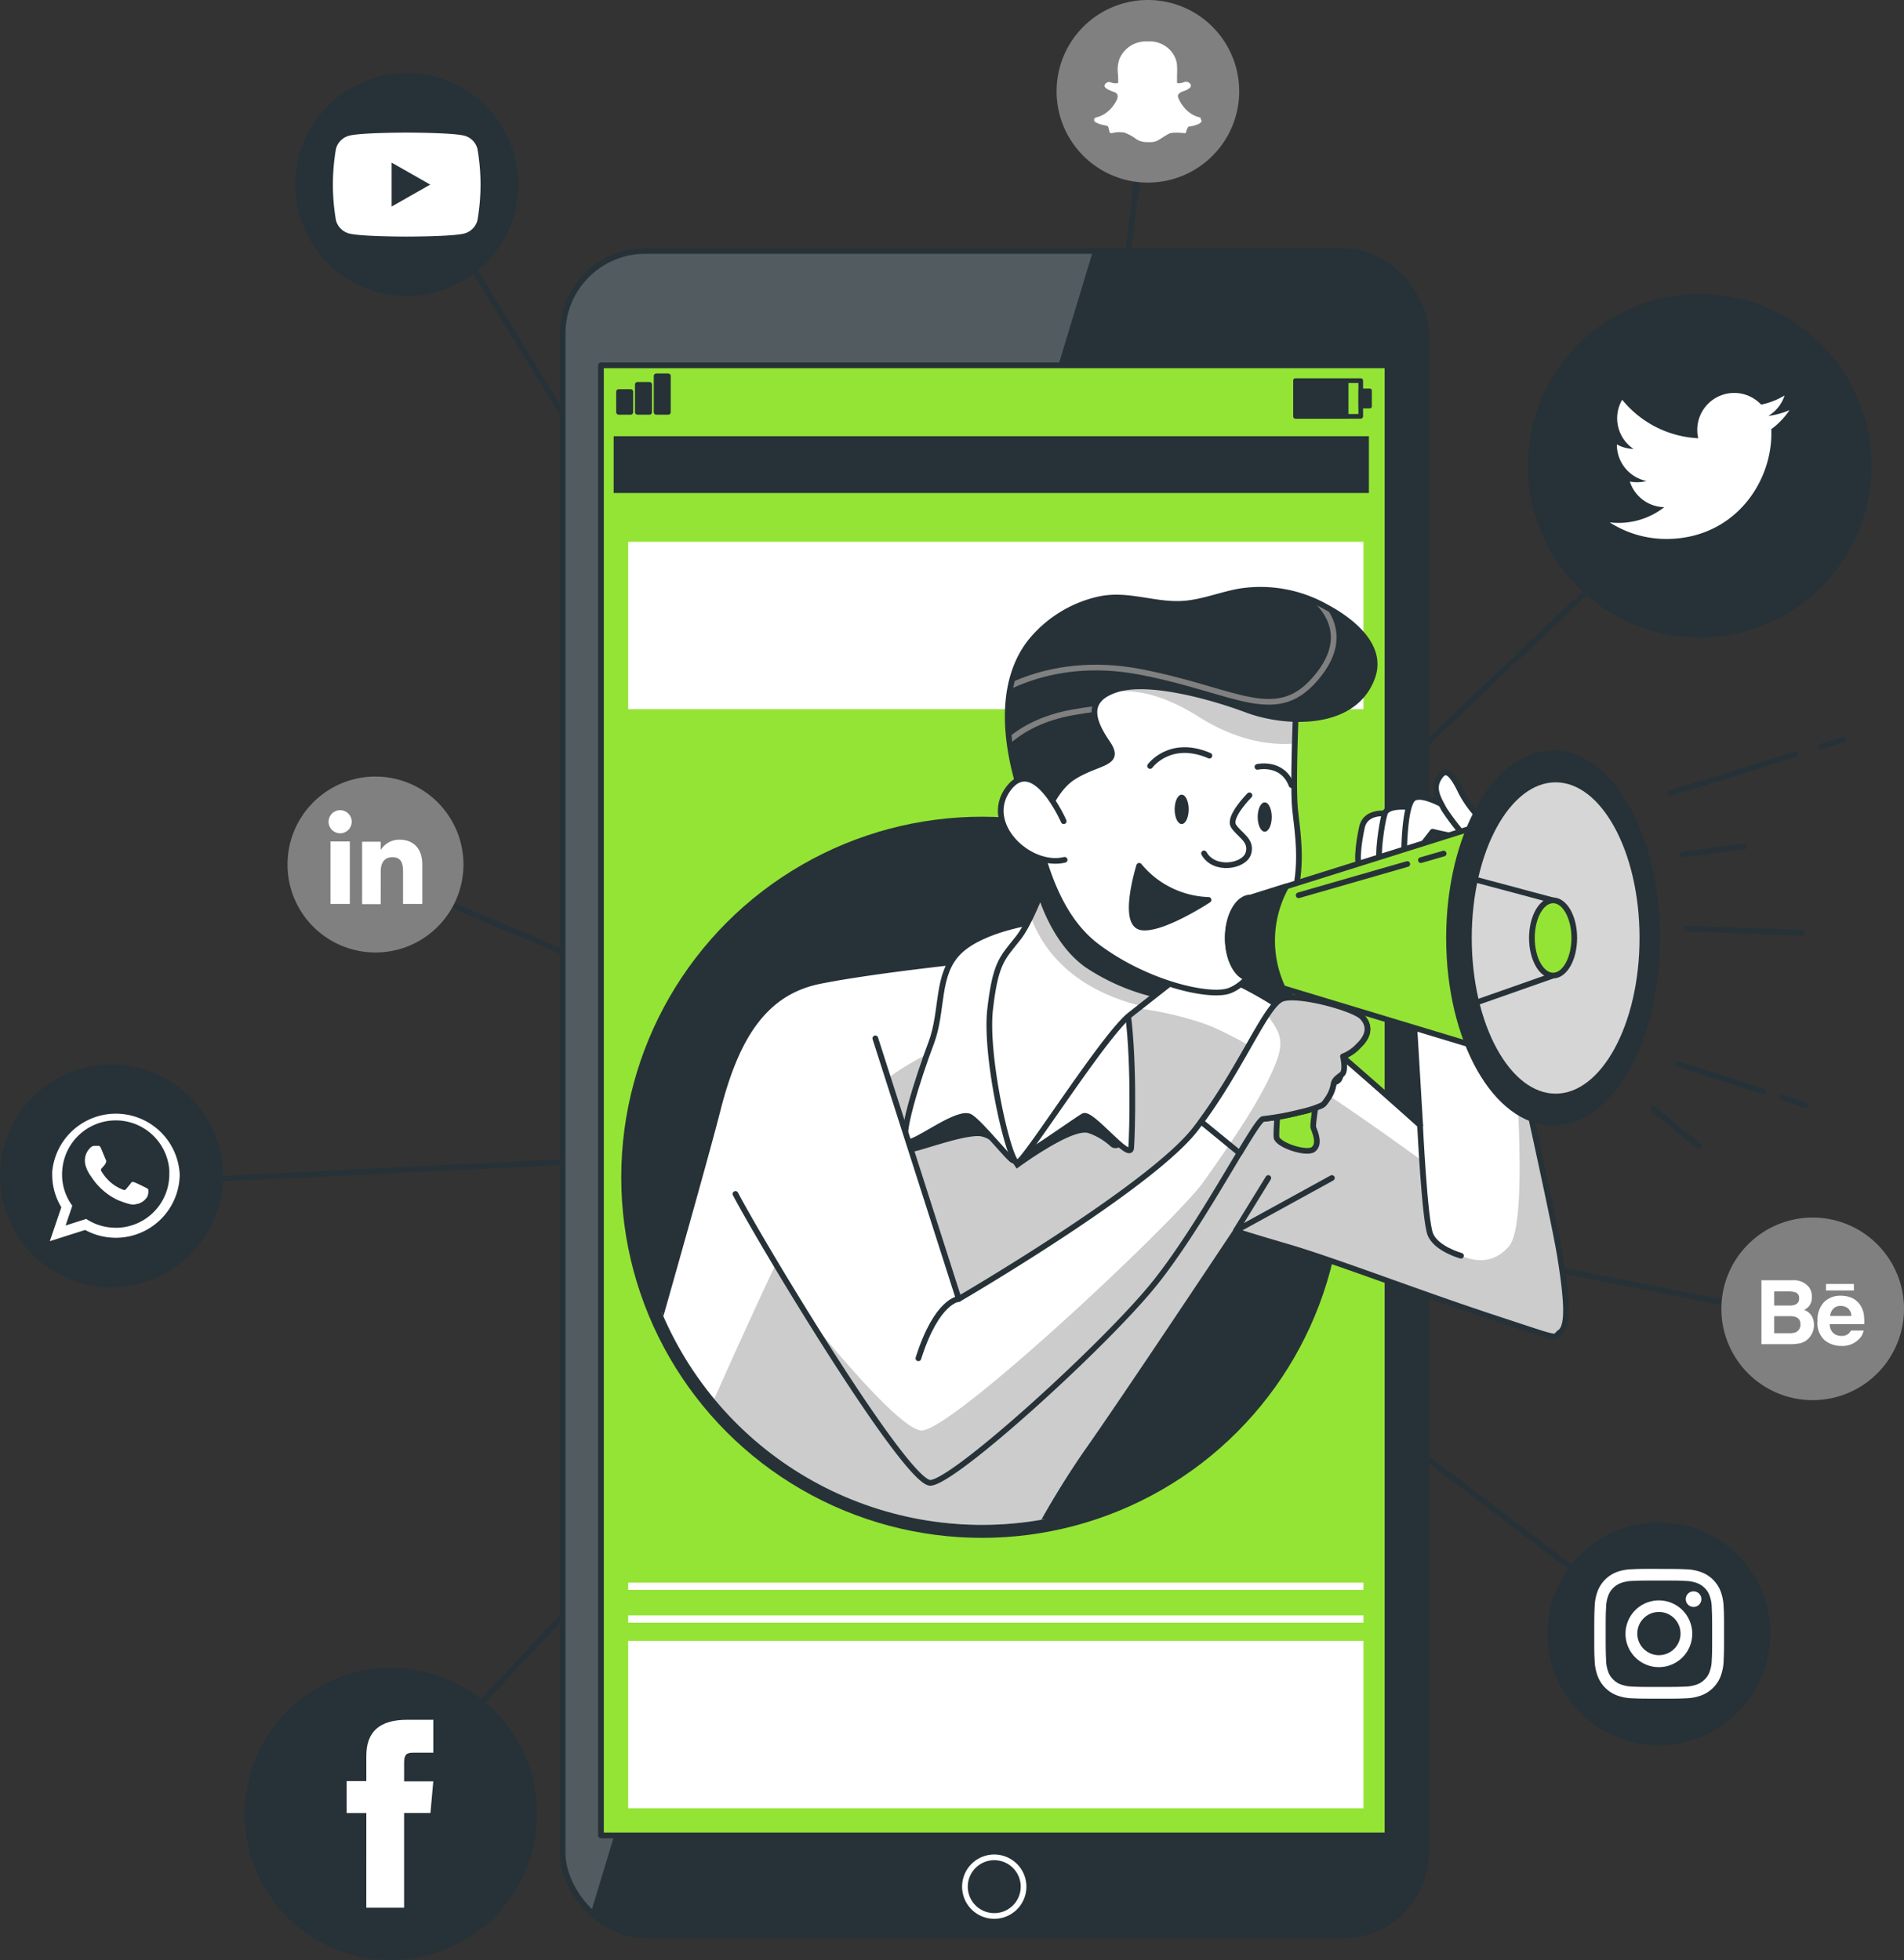 <svg xmlns="http://www.w3.org/2000/svg" xmlns:xlink="http://www.w3.org/1999/xlink" width="334.752" height="344.673" viewBox="0 0 334.752 344.673">
  <rect x="0" y="0" width="334.752" height="344.673" fill="#333333" stroke="none"/>
  <defs>
    <clipPath id="clip-path">
      <rect id="Rectángulo_374416" data-name="Rectángulo 374416" width="151.783" height="296.198" rx="14.52" fill="#263238" stroke="#263238" stroke-linecap="round" stroke-linejoin="round" stroke-width="1"/>
    </clipPath>
    <clipPath id="clip-path-2">
      <path id="Trazado_799159" data-name="Trazado 799159" d="M385.831,153.27H224.2v47.946a61.118,61.118,0,1,0,56.791,97.127H385.831Z" transform="translate(-170.851 -153.27)" fill="none"/>
    </clipPath>
    <clipPath id="clip-path-3">
      <path id="Trazado_799114" data-name="Trazado 799114" d="M164,337.8s16.921-58.919,20.116-71.513,8.027-20.79,18-22.789,28.376-3.853,28.376-3.853,16-1.605,27.589-.8,22.195,7,27.79,11.238,21.793,18.791,21.793,18.791l-2-33.585,14.593,1.2s10.6,46.782,11.992,55.387,1.4,12.4,0,13.4,1,1.605-11.792-2.6-27.79-9.994-35.985-12.394-9.2-2.8-9.2-2.8-20.068,30.2-26.449,39.2a155.268,155.268,0,0,0-11.655,20.068" transform="translate(-164 -235.29)" fill="#fff" stroke="#263238" stroke-linecap="round" stroke-linejoin="round" stroke-width="1"/>
    </clipPath>
    <clipPath id="clip-path-4">
      <path id="Trazado_799123" data-name="Trazado 799123" d="M259.951,218.53s-3.4,10.4-6.213,14.023-4.014,4.2-4.993,12.594,3.4,27.388,4.816,26.987,15.2-22.387,19.795-25.992,9.4-7.393,9.4-7.393-11.2-3.4-14.995-8.2a107.084,107.084,0,0,1-7.81-12.025Z" transform="translate(-248.604 -218.53)" fill="#fff" stroke="#263238" stroke-linecap="round" stroke-linejoin="round" stroke-width="1"/>
    </clipPath>
    <clipPath id="clip-path-5">
      <path id="Trazado_799127" data-name="Trazado 799127" d="M304.18,182.923s-.594,13.4-.2,17.788,2,12.041-1.605,19.193-6.6,11.8-9.994,13-14.393-1.2-23.19-7.794-10.4-20.188-11.8-24.587.2-19.393,9.2-24.194a31.747,31.747,0,0,1,23.591-2.2C294.989,175.723,304.18,182.923,304.18,182.923Z" transform="translate(-256.944 -172.805)" fill="#fff" stroke="#263238" stroke-linecap="round" stroke-linejoin="round" stroke-width="1"/>
    </clipPath>
    <clipPath id="clip-path-6">
      <path id="Trazado_799138" data-name="Trazado 799138" d="M257.952,203.342s1.8-7.794,6.2-10.6,8.6-2.2,6-6-4.014-7.6,1.605-9.4,16.592,1.2,22.989,3.6,18.791,3.211,21.994-5.8c1.975-5.555-3.8-9.978-8.027-12.249a23.526,23.526,0,0,0-15.211-2.817c-3.211.554-6.269,1.814-9.48,2.135-5.434.554-10.226-1.967-15.645-.658a21.544,21.544,0,0,0-11.6,7.224C251.755,174.95,250.35,186.148,257.952,203.342Z" transform="translate(-252.63 -159.776)" fill="#263238" stroke="#263238" stroke-linecap="round" stroke-linejoin="round" stroke-width="1"/>
    </clipPath>
    <clipPath id="clip-path-7">
      <path id="Trazado_799148" data-name="Trazado 799148" d="M217.587,256.316l14.673,45.826s33.714-19.634,41.612-29.877,12.458-21.793,15.251-22.877,12.651,1.605,14.1,3.211,1.108,3.363-.642,5.017a7.218,7.218,0,0,1-2.745,1.886s-.088,3.6-.875,4.23-.6-.185-.8.618a6.237,6.237,0,0,1-.923,2.408c-.578.8-.8,1.22-1.357,1.437A18.4,18.4,0,0,1,292.3,269.3a47.057,47.057,0,0,1-6.566,1.2c-1.389.241-10.435,18.117-18.928,28.769s-35.319,35.078-39.533,35.207-28.97-40.761-34.275-50.8" transform="translate(-193 -249.138)" fill="#fff" stroke="#263238" stroke-linecap="round" stroke-linejoin="round" stroke-width="1"/>
    </clipPath>
    <clipPath id="clip-path-8">
      <path id="Trazado_799153" data-name="Trazado 799153" d="M312.427,269.288A18.4,18.4,0,0,0,316,268.18c.594-.217.8-.618,1.357-1.437a6.237,6.237,0,0,0,.923-2.408c.177-.8.7-1.076,1.477-1.7s.177-3.147.177-3.147a7.218,7.218,0,0,0,2.745-1.886c1.75-1.654,2.1-3.46.642-5.017s-11.326-4.254-14.1-3.211-6.959,11.7-14.224,21.593l6.759,5.539c2.119-3.532,3.628-5.924,4.126-6.012a47.054,47.054,0,0,0,6.542-1.2Z" transform="translate(-295 -249.139)" fill="#fff" stroke="#263238" stroke-linecap="round" stroke-linejoin="round" stroke-width="1"/>
    </clipPath>
  </defs>
  <g id="Mobile_Marketing-bro" data-name="Mobile Marketing-bro" transform="translate(-31.91 -30.057)">
    <g id="freepik--Icons--inject-6" transform="translate(31.91 30.056)">
      <path id="Trazado_799084" data-name="Trazado 799084" d="M126.72,74.92,227.7,239.892l122.7-116.24" transform="translate(-50.616 -39.352)" fill="none" stroke="#263238" stroke-linecap="round" stroke-linejoin="round" stroke-width="1"/>
      <path id="Trazado_799085" data-name="Trazado 799085" d="M60.58,276.258l154.071-7.505L102.521,221.2" transform="translate(-37.566 -68.212)" fill="none" stroke="#263238" stroke-linecap="round" stroke-linejoin="round" stroke-width="1"/>
      <path id="Trazado_799086" data-name="Trazado 799086" d="M277.7,50.58,254.77,238.975l140.618,27.9" transform="translate(-75.879 -34.55)" fill="none" stroke="#263238" stroke-linecap="round" stroke-linejoin="round" stroke-width="1"/>
      <path id="Trazado_799087" data-name="Trazado 799087" d="M115.75,397.852,225.536,280.44l113.888,86.3" transform="translate(-48.451 -79.9)" fill="none" stroke="#263238" stroke-linecap="round" stroke-linejoin="round" stroke-width="1"/>
      <path id="Trazado_799088" data-name="Trazado 799088" d="M51.5,263.8a19.586,19.586,0,1,0,19.586,19.586A19.586,19.586,0,0,0,51.5,263.8Z" transform="translate(-31.91 -76.617)" fill="#263238"/>
      <path id="Trazado_799089" data-name="Trazado 799089" d="M65.641,285a11.238,11.238,0,0,0-22.4-.2v.49a11.053,11.053,0,0,0,1.605,5.747L42.82,297l6.213-1.975a11.238,11.238,0,0,0,16.624-9.737C65.649,285.2,65.649,285.1,65.641,285ZM54.4,294.636a9.423,9.423,0,0,1-5.185-1.549l-3.62,1.156,1.18-3.476a9.231,9.231,0,0,1-1.8-5.482,8.468,8.468,0,0,1,.048-.907,9.432,9.432,0,0,1,18.807.169v.73a9.408,9.408,0,0,1-9.4,9.368Z" transform="translate(-34.062 -78.74)" fill="#fff" fill-rule="evenodd"/>
      <path id="Trazado_799090" data-name="Trazado 799090" d="M61.1,288.925c-.281-.136-1.605-.8-1.886-.883s-.433-.136-.618.136-.714.883-.867,1.068-.321.2-.6.064a7.369,7.369,0,0,1-2.207-1.357,7.97,7.97,0,0,1-1.525-1.878c-.161-.273,0-.425.12-.562s.273-.313.409-.474l.1-.128a2.514,2.514,0,0,0,.169-.329.49.49,0,0,0,0-.474c-.072-.136-.618-1.485-.851-2.031s-.458-.45-.618-.45h-.53a1,1,0,0,0-.73.337,3.05,3.05,0,0,0-.963,2.28,3.363,3.363,0,0,0,.144.931,6.132,6.132,0,0,0,.979,1.886,11.272,11.272,0,0,0,4.7,4.118c2.793,1.092,2.793.73,3.3.682a2.761,2.761,0,0,0,1.854-1.3,2.336,2.336,0,0,0,.161-1.292A1.938,1.938,0,0,0,61.1,288.925Z" transform="translate(-35.578 -80.133)" fill="#fff" fill-rule="evenodd"/>
      <path id="Trazado_799091" data-name="Trazado 799091" d="M116.184,46.639a19.592,19.592,0,1,0,0,39.184v0a19.592,19.592,0,1,0,0-39.184Z" transform="translate(-44.671 -33.772)" fill="#263238"/>
      <path id="Trazado_799092" data-name="Trazado 799092" d="M130.236,62.518a3.211,3.211,0,0,0-2.288-2.312c-2.031-.546-10.146-.546-10.146-.546s-8.115,0-10.138.546a3.259,3.259,0,0,0-2.3,2.312,37,37,0,0,0,0,12.57,3.275,3.275,0,0,0,2.3,2.312c2.023.546,10.138.546,10.138.546s8.115,0,10.146-.546a3.259,3.259,0,0,0,2.288-2.312A36.459,36.459,0,0,0,130.236,62.518Z" transform="translate(-46.297 -36.341)" fill="#fff"/>
      <path id="Trazado_799093" data-name="Trazado 799093" d="M117.69,73.962V66.24l6.783,3.861Z" transform="translate(-48.834 -37.64)" fill="#263238"/>
      <path id="Trazado_799094" data-name="Trazado 799094" d="M111.217,396A25.687,25.687,0,1,0,136.9,421.687,25.687,25.687,0,0,0,111.217,396Z" transform="translate(-42.489 -102.7)" fill="#263238"/>
      <path id="Trazado_799095" data-name="Trazado 799095" d="M111.29,440.4h6.646v-16.64h4.632l.5-5.571h-5.129v-3.211c0-1.316.257-1.83,1.533-1.83h3.6V407.36h-4.6c-4.945,0-7.176,2.183-7.176,6.349v4.439h-3.46v5.619h3.46Z" transform="translate(-46.889 -104.941)" fill="#fff"/>
      <path id="Trazado_799096" data-name="Trazado 799096" d="M390.442,364.11A19.594,19.594,0,1,0,410.028,383.7a19.594,19.594,0,0,0-19.586-19.589Z" transform="translate(-98.779 -96.408)" fill="#263238"/>
      <path id="Trazado_799097" data-name="Trazado 799097" d="M392.464,376.355c3.05,0,3.411,0,4.616.064a6.366,6.366,0,0,1,2.119.393,3.653,3.653,0,0,1,1.308.851,3.484,3.484,0,0,1,.851,1.316,6.116,6.116,0,0,1,.393,2.119c.056,1.2.072,1.605.072,4.607s0,3.411-.072,4.616a6.116,6.116,0,0,1-.393,2.119,3.4,3.4,0,0,1-.851,1.308,3.572,3.572,0,0,1-1.308.859,6.366,6.366,0,0,1-2.119.393c-1.2.056-1.565.064-4.616.064s-3.411,0-4.616-.064a6.422,6.422,0,0,1-2.119-.393,3.572,3.572,0,0,1-1.308-.859,3.4,3.4,0,0,1-.851-1.308,6.116,6.116,0,0,1-.393-2.119c-.056-1.2-.072-1.565-.072-4.616s0-3.4.072-4.607a6.117,6.117,0,0,1,.393-2.119,3.484,3.484,0,0,1,.851-1.317,3.653,3.653,0,0,1,1.308-.851,6.422,6.422,0,0,1,2.119-.393c1.2-.056,1.565-.064,4.616-.064m0-2.055c-3.1,0-3.492,0-4.7.064a8.373,8.373,0,0,0-2.729.5,5.828,5.828,0,0,0-3.339,3.339,8.46,8.46,0,0,0-.53,2.769c-.056,1.22-.072,1.605-.072,4.7s0,3.492.072,4.712a8.46,8.46,0,0,0,.53,2.769,5.827,5.827,0,0,0,3.339,3.379,8.372,8.372,0,0,0,2.769.53c1.212.056,1.605.064,4.7.064s3.492,0,4.7-.064a8.373,8.373,0,0,0,2.769-.53,5.827,5.827,0,0,0,3.339-3.339,8.46,8.46,0,0,0,.53-2.769c.056-1.22.072-1.605.072-4.712s0-3.484-.072-4.7a8.461,8.461,0,0,0-.53-2.769,5.828,5.828,0,0,0-3.339-3.339,8.374,8.374,0,0,0-2.769-.53c-1.212-.056-1.605-.064-4.7-.064" transform="translate(-100.801 -98.418)" fill="#fff"/>
      <path id="Trazado_799098" data-name="Trazado 799098" d="M393.816,381.21a5.868,5.868,0,1,0,5.86,5.86,5.868,5.868,0,0,0-5.86-5.86m0,9.632a3.8,3.8,0,1,1,3.8-3.8,3.8,3.8,0,0,1-3.8,3.8" transform="translate(-102.153 -99.782)" fill="#fff"/>
      <path id="Trazado_799099" data-name="Trazado 799099" d="M403.885,380.585a1.373,1.373,0,1,1-1.373-1.365,1.373,1.373,0,0,1,1.373,1.365" transform="translate(-104.757 -99.389)" fill="#fff"/>
      <path id="Trazado_799100" data-name="Trazado 799100" d="M396.88,155.04h0a29.7,29.7,0,0,1-29.7-29.7h0a29.7,29.7,0,0,1,29.7-29.7h0a29.7,29.7,0,0,1,29.7,29.7h0a29.7,29.7,0,0,1-29.7,29.7Z" transform="translate(-98.057 -43.44)" fill="#263238" stroke="#263238" stroke-linecap="round" stroke-linejoin="round" stroke-width="1"/>
      <path id="Trazado_799101" data-name="Trazado 799101" d="M384.48,139.455a18.382,18.382,0,0,0,9.946,2.914c12.041,0,18.856-10.178,18.462-19.305a13.39,13.39,0,0,0,3.211-3.355,12.931,12.931,0,0,1-3.725,1.019,6.51,6.51,0,0,0,2.85-3.588,13.043,13.043,0,0,1-4.118,1.605,6.494,6.494,0,0,0-11.061,5.916,18.4,18.4,0,0,1-13.373-6.775,6.494,6.494,0,0,0,2.007,8.661,6.51,6.51,0,0,1-2.938-.8,6.5,6.5,0,0,0,5.2,6.422,6.373,6.373,0,0,1-2.922.1,6.486,6.486,0,0,0,6.06,4.511,13.084,13.084,0,0,1-9.6,2.673Z" transform="translate(-101.47 -47.594)" fill="#fff"/>
      <path id="Trazado_799102" data-name="Trazado 799102" d="M110.348,200.73A15.468,15.468,0,1,0,125.816,216.2a15.468,15.468,0,0,0-15.468-15.468Z" transform="translate(-44.334 -64.174)" fill="gray"/>
      <rect id="Rectángulo_374413" data-name="Rectángulo 374413" width="3.403" height="10.989" transform="translate(58.1 147.971)" fill="#fff"/>
      <path id="Trazado_799103" data-name="Trazado 799103" d="M105.895,212.162a2.031,2.031,0,1,0-2.015-2.031,2.031,2.031,0,0,0,2.015,2.031Z" transform="translate(-46.109 -65.628)" fill="#fff"/>
      <path id="Trazado_799104" data-name="Trazado 799104" d="M114.5,220.1c0-1.549.706-2.464,2.071-2.464s1.846.883,1.846,2.464v5.763h3.387v-6.935c0-2.938-1.67-4.367-4.014-4.367a3.821,3.821,0,0,0-3.307,1.822v-1.469H111.22V225.9h3.267Z" transform="translate(-47.557 -66.902)" fill="#fff"/>
      <path id="Trazado_799105" data-name="Trazado 799105" d="M424.994,329.448h0a16.054,16.054,0,0,1-16.054-16.054h0a16.054,16.054,0,0,1,16.054-16.054h0a16.054,16.054,0,0,1,16.054,16.054h0a16.054,16.054,0,0,1-16.054,16.054Z" transform="translate(-106.296 -83.234)" fill="gray"/>
      <path id="Trazado_799106" data-name="Trazado 799106" d="M424.364,322.188a3.075,3.075,0,0,0,1.276-.562,3.138,3.138,0,0,0,.8-.891,3.259,3.259,0,0,0,.506-1.79,3.026,3.026,0,0,0-.441-1.654,2.5,2.5,0,0,0-1.3-1,2.682,2.682,0,0,0,.859-.634,2.528,2.528,0,0,0,.522-1.662,2.866,2.866,0,0,0-.522-1.718,3.428,3.428,0,0,0-2.914-1.2H417.71v11.238h5.049a7.632,7.632,0,0,0,1.605-.136Zm-4.415-9.151H422.4a4.181,4.181,0,0,1,1.332.177,1,1,0,0,1,.6,1.036,1.075,1.075,0,0,1-.458,1,2.264,2.264,0,0,1-1.188.273H419.95Zm0,7.353v-3h2.769a2.793,2.793,0,0,1,1.124.185,1.22,1.22,0,0,1,.722,1.212,1.421,1.421,0,0,1-.747,1.4,2.689,2.689,0,0,1-1.14.2Z" transform="translate(-108.026 -85.944)" fill="#fff"/>
      <path id="Trazado_799107" data-name="Trazado 799107" d="M431.222,322.27a4.535,4.535,0,0,0,2.93,1.019,4.013,4.013,0,0,0,3.139-1.212,2.673,2.673,0,0,0,.8-1.5H435.87a1.822,1.822,0,0,1-.441.57,1.846,1.846,0,0,1-1.212.385,2.239,2.239,0,0,1-1.2-.313,2,2,0,0,1-.867-1.758h6.06a10.431,10.431,0,0,0-.064-1.654,4.238,4.238,0,0,0-.666-1.726,3.411,3.411,0,0,0-1.437-1.228,4.816,4.816,0,0,0-1.959-.393,4.013,4.013,0,0,0-2.978,1.156,4.527,4.527,0,0,0-1.108,3.291,4.014,4.014,0,0,0,1.228,3.363Zm1.557-5.539a1.734,1.734,0,0,1,1.3-.474,1.934,1.934,0,0,1,1.292.449,1.822,1.822,0,0,1,.578,1.316H432.2a2.247,2.247,0,0,1,.578-1.292Z" transform="translate(-110.445 -86.611)" fill="#fff"/>
      <rect id="Rectángulo_374414" data-name="Rectángulo 374414" width="4.897" height="1.14" transform="translate(321.042 225.785)" fill="#fff"/>
      <path id="Trazado_799108" data-name="Trazado 799108" d="M279.384,62.718h0A16.054,16.054,0,0,1,263.33,46.664h0A16.054,16.054,0,0,1,279.384,30.61h0a16.054,16.054,0,0,1,16.054,16.054h0A16.054,16.054,0,0,1,279.384,62.718Z" transform="translate(-77.568 -30.61)" fill="gray"/>
      <path id="Trazado_799109" data-name="Trazado 799109" d="M290.322,53.15h0a2.127,2.127,0,0,0-.6-.217h0a5.194,5.194,0,0,1-2.48-1.806,5.531,5.531,0,0,1-.883-1.5h0a.722.722,0,0,1,0-.634h0a1.734,1.734,0,0,1,.851-.538h0a3.339,3.339,0,0,0,1.148-.594h0a.619.619,0,0,0,.169-.217.192.192,0,0,0,0-.072.4.4,0,0,0,0-.305h0a.907.907,0,0,0-.4-.385h0a.8.8,0,0,0-.69-.064h0a3.492,3.492,0,0,1-.61.177,1.549,1.549,0,0,1-.7,0v-.153h0V45.533h0a12.144,12.144,0,0,0-.048-2.087h0a4.688,4.688,0,0,0-1.959-2.906,4.945,4.945,0,0,0-2.408-.851h-.859a5.025,5.025,0,0,0-4.864,3.114h0a5.731,5.731,0,0,0-.257,2.537h0a13.1,13.1,0,0,1,.04,1.67h0a2.352,2.352,0,0,1-.8,0h0a2.825,2.825,0,0,1-.634-.177h0a.8.8,0,0,0-.618.144h0a.634.634,0,0,0-.337.506v.048h0a.554.554,0,0,0,.209.337l.217.161h0a6.372,6.372,0,0,0,1.292.562h0a.931.931,0,0,1,.578.546,1.606,1.606,0,0,1-.233,1h0a6.028,6.028,0,0,1-1.926,2.207,4.816,4.816,0,0,1-1.445.658h0a.843.843,0,0,0-.514.3v.056a.425.425,0,0,0,.08.4.634.634,0,0,0,.217.169h0a5.121,5.121,0,0,0,1.324.466h0a4.013,4.013,0,0,1,.8.209l.088.225c.08.241.112.514.2.8a.249.249,0,0,0,.185.161.409.409,0,0,0,.313,0h0a5.153,5.153,0,0,1,2.1-.072h0a8.164,8.164,0,0,1,2.007,1.084h0a3.275,3.275,0,0,0,1.605.578h0a10.435,10.435,0,0,0,1.332,0h0a2.48,2.48,0,0,0,1.052-.353h0c.714-.409,1.341-.891,2.039-1.2h0a3.38,3.38,0,0,1,.8-.088h0a10.315,10.315,0,0,1,1.726.08.072.072,0,0,0,.056,0,.321.321,0,0,0,.2-.1.305.305,0,0,0,.056-.12h0a.112.112,0,0,0,0-.048,2.36,2.36,0,0,1,.337-.8.466.466,0,0,1,.353-.112h0a5.988,5.988,0,0,0,1.365-.385h0a1.2,1.2,0,0,0,.554-.377h0a.393.393,0,0,0-.112-.562Z" transform="translate(-79.187 -32.4)" fill="#fff" fill-rule="evenodd"/>
    </g>
    <g id="freepik--Device--inject-6" transform="translate(130.827 74.189)">
      <rect id="Rectángulo_374415" data-name="Rectángulo 374415" width="151.783" height="296.198" rx="14.52" fill="#263238"/>
      <g id="Grupo_1064949" data-name="Grupo 1064949" clip-path="url(#clip-path)">
        <path id="Trazado_799110" data-name="Trazado 799110" d="M168.216,85.59A13.076,13.076,0,0,0,155.14,98.666V368.7a13.052,13.052,0,0,0,4.688,10.034L248.382,85.59Z" transform="translate(-155.14 -85.59)" fill="#fff" opacity="0.2"/>
        <path id="Trazado_799111" data-name="Trazado 799111" d="M253.563,442.641a5.153,5.153,0,1,0-1.507,3.649A5.161,5.161,0,0,0,253.563,442.641Z" transform="translate(-172.522 -155.016)" fill="none" stroke="#fff" stroke-linecap="round" stroke-linejoin="round" stroke-width="1"/>
      </g>
      <rect id="Rectángulo_374417" data-name="Rectángulo 374417" width="151.783" height="296.198" rx="14.52" fill="none" stroke="#263238" stroke-linecap="round" stroke-linejoin="round" stroke-width="1"/>
      <rect id="Rectángulo_374418" data-name="Rectángulo 374418" width="138.282" height="258.503" transform="translate(6.743 20.116)" fill="#94e435" stroke="#263238" stroke-linecap="round" stroke-linejoin="round" stroke-width="1"/>
      <circle id="Elipse_4797" data-name="Elipse 4797" cx="63.406" cy="63.406" r="63.406" transform="translate(10.307 99.487)" fill="#263238"/>
      <rect id="Rectángulo_374419" data-name="Rectángulo 374419" width="129.276" height="29.435" transform="translate(11.527 51.14)" fill="#fff"/>
      <rect id="Rectángulo_374420" data-name="Rectángulo 374420" width="129.276" height="29.435" transform="translate(11.527 244.408)" fill="#fff"/>
      <rect id="Rectángulo_374421" data-name="Rectángulo 374421" width="129.276" height="1.276" transform="translate(11.527 234.173)" fill="#fff"/>
      <rect id="Rectángulo_374422" data-name="Rectángulo 374422" width="129.276" height="1.276" transform="translate(11.527 239.929)" fill="#fff"/>
      <rect id="Rectángulo_374423" data-name="Rectángulo 374423" width="11.463" height="6.285" transform="translate(128.858 22.797)" fill="none" stroke="#263238" stroke-linecap="round" stroke-linejoin="round" stroke-width="0.821"/>
      <rect id="Rectángulo_374424" data-name="Rectángulo 374424" width="8.942" height="6.285" transform="translate(128.858 22.797)" fill="#263238" stroke="#263238" stroke-linecap="round" stroke-linejoin="round" stroke-width="0.725"/>
      <rect id="Rectángulo_374425" data-name="Rectángulo 374425" width="1.613" height="2.769" transform="translate(140.297 24.555)" fill="#263238" stroke="#263238" stroke-linecap="round" stroke-linejoin="round" stroke-width="0.725"/>
      <rect id="Rectángulo_374426" data-name="Rectángulo 374426" width="2.103" height="3.604" transform="translate(9.857 24.747)" fill="#263238" stroke="#263238" stroke-linecap="round" stroke-linejoin="round" stroke-width="0.883"/>
      <rect id="Rectángulo_374427" data-name="Rectángulo 374427" width="2.103" height="4.872" transform="translate(13.164 23.479)" fill="#263238" stroke="#263238" stroke-linecap="round" stroke-linejoin="round" stroke-width="0.883"/>
      <rect id="Rectángulo_374428" data-name="Rectángulo 374428" width="2.103" height="6.365" transform="translate(16.463 21.986)" fill="#263238" stroke="#263238" stroke-linecap="round" stroke-linejoin="round" stroke-width="0.883"/>
      <rect id="Rectángulo_374429" data-name="Rectángulo 374429" width="132.783" height="9.986" transform="translate(8.974 32.574)" fill="#263238"/>
    </g>
    <g id="freepik--Character--inject-6" transform="translate(143.438 128.516)">
      <g id="Grupo_1064956" data-name="Grupo 1064956" clip-path="url(#clip-path-2)">
        <path id="Trazado_799112" data-name="Trazado 799112" d="M164,337.8s16.921-58.919,20.116-71.513,8.027-20.79,18-22.789,28.376-3.853,28.376-3.853,16-1.605,27.589-.8,22.195,7,27.79,11.238,21.793,18.791,21.793,18.791l-2-33.585,14.593,1.2s10.6,46.782,11.992,55.387,1.4,12.4,0,13.4,1,1.605-11.792-2.6-27.79-9.994-35.985-12.394-9.2-2.8-9.2-2.8-20.068,30.2-26.449,39.2a155.268,155.268,0,0,0-11.655,20.068" transform="translate(-169.499 -169.452)" fill="#fff"/>
        <g id="Grupo_1064950" data-name="Grupo 1064950" transform="translate(-5.499 65.838)" clip-path="url(#clip-path-3)">
          <path id="Trazado_799113" data-name="Trazado 799113" d="M335.664,308.31c1.4-1,1.4-4.816,0-13.4-.8-5.129-4.937-23.84-8.115-38.112,1.26,16.857,1.75,33.328-.8,36.4-5.619,6.646-13.831-2.087-13.831-2.087L311.35,278.16s-27.982-20.638-38.482-24.137-21.673-4.2-32.534-.7-19.939,7-26.586,13.646-29.7,59.818-29.7,59.818l-2.609,15.789,59.143,7.16a155.258,155.258,0,0,1,11.655-20.068c6.422-9,26.449-39.2,26.449-39.2s1,.4,9.2,2.8,23.19,8.2,35.985,12.394S334.267,309.313,335.664,308.31Z" transform="translate(-167.441 -238.394)" opacity="0.2"/>
        </g>
        <path id="Trazado_799115" data-name="Trazado 799115" d="M164,337.8s16.921-58.919,20.116-71.513,8.027-20.79,18-22.789,28.376-3.853,28.376-3.853,16-1.605,27.589-.8,22.195,7,27.79,11.238,21.793,18.791,21.793,18.791l-2-33.585,14.593,1.2s10.6,46.782,11.992,55.387,1.4,12.4,0,13.4,1,1.605-11.792-2.6-27.79-9.994-35.985-12.394-9.2-2.8-9.2-2.8-20.068,30.2-26.449,39.2a155.268,155.268,0,0,0-11.655,20.068" transform="translate(-169.499 -169.452)" fill="none" stroke="#263238" stroke-linecap="round" stroke-linejoin="round" stroke-width="1"/>
        <path id="Trazado_799116" data-name="Trazado 799116" d="M308.3,288.67l-5.707,9.279,16.889-9.279" transform="translate(-196.842 -179.984)" fill="none" stroke="#263238" stroke-linecap="round" stroke-linejoin="round" stroke-width="1"/>
        <path id="Trazado_799117" data-name="Trazado 799117" d="M342.94,277.06s.8,16.592,1.8,19.193,5.4,3.8,5.4,3.8" transform="translate(-204.803 -177.693)" fill="#fff" stroke="#263238" stroke-linecap="round" stroke-linejoin="round" stroke-width="1"/>
        <path id="Trazado_799118" data-name="Trazado 799118" d="M232.847,270.047s-2.183,5.177-1.092,5.177,8.18-2.721,11.455-2.721,6.815,5.723,6.815,5.723,9.544-7.088,12.546-6.269a10.949,10.949,0,0,1,3.957,2.344,1.333,1.333,0,0,0,2.207-.955c.056-1.469.1-3.476.1-6.028,0-6-5.177-22.355-14.722-23.174s-11.182,6-15.251,14.176S232.847,270.047,232.847,270.047Z" transform="translate(-182.806 -171.186)" fill="#263238"/>
        <path id="Trazado_799119" data-name="Trazado 799119" d="M253.115,232.48s-9.2,1.22-13.4,5.234-2.8,10.4-5,16.191-6,17.6-4.014,17.395,9-5.8,11-4.4,6.6,7.224,7.4,7.594,11-6.992,12.394-7.794,8.2,8.027,8.4,5.619.6-16.592-.8-25.189S257.715,232.681,253.115,232.48Z" transform="translate(-182.55 -168.898)" fill="#fff" stroke="#263238" stroke-linecap="round" stroke-linejoin="round" stroke-width="1"/>
        <path id="Trazado_799120" data-name="Trazado 799120" d="M259.951,218.53s-3.4,10.4-6.213,14.023-4.014,4.2-4.993,12.594,3.4,27.388,4.816,26.987,15.2-22.387,19.795-25.992,9.4-7.393,9.4-7.393-11.2-3.4-14.995-8.2a107.084,107.084,0,0,1-7.81-12.025Z" transform="translate(-186.191 -166.145)" fill="#fff"/>
        <g id="Grupo_1064951" data-name="Grupo 1064951" transform="translate(62.413 52.385)" clip-path="url(#clip-path-4)">
          <path id="Trazado_799121" data-name="Trazado 799121" d="M277.128,244.6c3.893-3.058,7.409-5.836,7.409-5.836s-11.2-3.4-14.995-8.2a107.078,107.078,0,0,1-7.8-12,100.257,100.257,0,0,1-4.07,10.339C259.364,233.653,264.084,241.391,277.128,244.6Z" transform="translate(-250.392 -218.538)" opacity="0.2"/>
          <path id="Trazado_799122" data-name="Trazado 799122" d="M269.893,230.53a107.083,107.083,0,0,1-7.8-12s-1.14,3.492-2.641,7.128c1.244,3.6,3.741,8.966,8.212,12.129a37.229,37.229,0,0,0,11.848,5.2l5.378-4.238S273.69,235.323,269.893,230.53Z" transform="translate(-250.744 -218.53)" fill="#263238"/>
        </g>
        <path id="Trazado_799124" data-name="Trazado 799124" d="M259.951,218.53s-3.4,10.4-6.213,14.023-4.014,4.2-4.993,12.594,3.4,27.388,4.816,26.987,15.2-22.387,19.795-25.992,9.4-7.393,9.4-7.393-11.2-3.4-14.995-8.2a107.084,107.084,0,0,1-7.81-12.025Z" transform="translate(-186.191 -166.145)" fill="none" stroke="#263238" stroke-linecap="round" stroke-linejoin="round" stroke-width="1"/>
        <path id="Trazado_799125" data-name="Trazado 799125" d="M304.18,182.923s-.594,13.4-.2,17.788,2,12.041-1.605,19.193-6.6,11.8-9.994,13-14.393-1.2-23.19-7.794-10.4-20.188-11.8-24.587.2-19.393,9.2-24.194a31.747,31.747,0,0,1,23.591-2.2C294.989,175.723,304.18,182.923,304.18,182.923Z" transform="translate(-187.836 -157.124)" fill="#fff"/>
        <g id="Grupo_1064952" data-name="Grupo 1064952" transform="translate(69.107 15.681)" clip-path="url(#clip-path-5)">
          <path id="Trazado_799126" data-name="Trazado 799126" d="M268.154,176.319a13.582,13.582,0,0,0-3.444,2.657l4.632,3.291s5.948-5.948,19.265,2.448c6.871,4.335,12.8,5.033,16.929,4.688.1-3.564.225-6.486.225-6.486s-9.191-7.224-13.991-8.83A31.747,31.747,0,0,0,268.154,176.319Z" transform="translate(-258.476 -172.798)" opacity="0.2"/>
        </g>
        <path id="Trazado_799128" data-name="Trazado 799128" d="M304.18,182.923s-.594,13.4-.2,17.788,2,12.041-1.605,19.193-6.6,11.8-9.994,13-14.393-1.2-23.19-7.794-10.4-20.188-11.8-24.587.2-19.393,9.2-24.194a31.747,31.747,0,0,1,23.591-2.2C294.989,175.723,304.18,182.923,304.18,182.923Z" transform="translate(-187.836 -157.124)" fill="none" stroke="#263238" stroke-linecap="round" stroke-linejoin="round" stroke-width="1"/>
        <path id="Trazado_799129" data-name="Trazado 799129" d="M291.662,207.285c0,1.421-.554,2.577-1.236,2.577s-1.236-1.156-1.236-2.577.554-2.585,1.236-2.585S291.662,205.856,291.662,207.285Z" transform="translate(-194.198 -163.417)" fill="#263238"/>
        <path id="Trazado_799130" data-name="Trazado 799130" d="M309.852,208.957c0,1.429-.554,2.585-1.236,2.585s-1.236-1.156-1.236-2.585.554-2.577,1.236-2.577S309.852,207.536,309.852,208.957Z" transform="translate(-197.787 -163.748)" fill="#263238"/>
        <path id="Trazado_799131" data-name="Trazado 799131" d="M303.615,204.84s-3.8,3.8-2.8,5.394,3.323,2.5,2.6,4.816-6,3.211-7.794,0" transform="translate(-195.467 -163.445)" fill="none" stroke="#263238" stroke-linecap="round" stroke-linejoin="round" stroke-width="1"/>
        <path id="Trazado_799132" data-name="Trazado 799132" d="M281.1,220.28a16.5,16.5,0,0,0,12.2,6s-8.2,5.394-11.8,4.816S281.1,220.28,281.1,220.28Z" transform="translate(-192.344 -166.491)" fill="#263238" stroke="#263238" stroke-linecap="round" stroke-linejoin="round" stroke-width="1"/>
        <path id="Trazado_799133" data-name="Trazado 799133" d="M283.81,197.731s3.484-4.816,10.435-1.822" transform="translate(-193.137 -161.489)" fill="none" stroke="#263238" stroke-linecap="round" stroke-linejoin="round" stroke-width="1"/>
        <path id="Trazado_799134" data-name="Trazado 799134" d="M307.32,198.584s4.4-1.011,6,3.211" transform="translate(-197.775 -162.189)" fill="none" stroke="#263238" stroke-linecap="round" stroke-linejoin="round" stroke-width="1"/>
        <path id="Trazado_799135" data-name="Trazado 799135" d="M257.952,203.342s1.8-7.794,6.2-10.6,8.6-2.2,6-6-4.014-7.6,1.605-9.4,16.592,1.2,22.989,3.6,18.791,3.211,21.994-5.8c1.975-5.555-3.8-9.978-8.027-12.249a23.526,23.526,0,0,0-15.211-2.817c-3.211.554-6.269,1.814-9.48,2.135-5.434.554-10.226-1.967-15.645-.658a21.544,21.544,0,0,0-11.6,7.224C251.755,174.95,250.35,186.148,257.952,203.342Z" transform="translate(-186.985 -154.554)" fill="#263238"/>
        <g id="Grupo_1064953" data-name="Grupo 1064953" transform="translate(65.644 5.222)" clip-path="url(#clip-path-6)">
          <path id="Trazado_799136" data-name="Trazado 799136" d="M303.246,159.69s10.387,5.619,3.115,14.954-14.12,2.914-31.37-.409-27.42,5.194-27.42,5.194" transform="translate(-251.631 -159.759)" fill="none" stroke="gray" stroke-linecap="round" stroke-linejoin="round" stroke-width="1"/>
          <path id="Trazado_799137" data-name="Trazado 799137" d="M249.38,194.738s3.323-6.422,14.128-8.308,11.431-.209,11.431-.209" transform="translate(-251.988 -164.858)" fill="none" stroke="gray" stroke-linecap="round" stroke-linejoin="round" stroke-width="1"/>
        </g>
        <path id="Trazado_799139" data-name="Trazado 799139" d="M257.952,203.342s1.8-7.794,6.2-10.6,8.6-2.2,6-6-4.014-7.6,1.605-9.4,16.592,1.2,22.989,3.6,18.791,3.211,21.994-5.8c1.975-5.555-3.8-9.978-8.027-12.249a23.526,23.526,0,0,0-15.211-2.817c-3.211.554-6.269,1.814-9.48,2.135-5.434.554-10.226-1.967-15.645-.658a21.544,21.544,0,0,0-11.6,7.224C251.755,174.95,250.35,186.148,257.952,203.342Z" transform="translate(-186.985 -154.554)" fill="none" stroke="#263238" stroke-linecap="round" stroke-linejoin="round" stroke-width="1"/>
        <path id="Trazado_799140" data-name="Trazado 799140" d="M262.169,208.673s-5.185-11.872-9.753-5.691,3.709,14,9.921,12.482" transform="translate(-186.683 -162.726)" fill="#fff" stroke="#263238" stroke-linecap="round" stroke-linejoin="round" stroke-width="1"/>
        <path id="Trazado_799141" data-name="Trazado 799141" d="M334.061,208.777s-3.4-.4-4.014,2.408-1.2,7.224,0,7.224,3.4-.594,4.2-2.408,1.605-7.4,1.605-7.4Z" transform="translate(-202.121 -164.186)" fill="#fff" stroke="#263238" stroke-linecap="round" stroke-linejoin="round" stroke-width="1"/>
        <path id="Trazado_799142" data-name="Trazado 799142" d="M340.366,207.526s-4.816-.8-5.394,1-1.4,8.027-.8,8.2,4.2-1.4,4.2-1.4Z" transform="translate(-203.032 -163.939)" fill="#fff" stroke="#263238" stroke-linecap="round" stroke-linejoin="round" stroke-width="1"/>
        <path id="Trazado_799143" data-name="Trazado 799143" d="M347.846,207.5s-5.619-3.6-6.992-1.8-1.4,9.2-1.4,9.2a3.058,3.058,0,0,0,2.8-.8c1-1.2,2.2-2.793,2.2-2.793s4.014,1,4.6.8,2,0,1.605-2S347.846,207.5,347.846,207.5Z" transform="translate(-204.114 -163.516)" fill="#fff" stroke="#263238" stroke-linecap="round" stroke-linejoin="round" stroke-width="1"/>
        <path id="Trazado_799144" data-name="Trazado 799144" d="M356.825,210.048a18.815,18.815,0,0,1-6-6.8c-2-4.2-3-4.014-4.014-2.2s.193,3.6,1,5.194a43.455,43.455,0,0,0,4.2,5.4Z" transform="translate(-205.491 -162.456)" fill="#fff" stroke="#263238" stroke-linecap="round" stroke-linejoin="round" stroke-width="1"/>
        <path id="Trazado_799145" data-name="Trazado 799145" d="M313.967,247.4s-2.9,24.747-2.448,26.088,5.346,2.9,6.462,2.007.45-2.673,0-3.789,3.789-21.85,3.789-21.85Z" transform="translate(-198.594 -171.841)" fill="#94e435" stroke="#263238" stroke-linecap="round" stroke-linejoin="round" stroke-width="1"/>
        <path id="Trazado_799146" data-name="Trazado 799146" d="M217.587,256.316l14.673,45.826s33.714-19.634,41.612-29.877,12.458-21.793,15.251-22.877,12.651,1.605,14.1,3.211,1.108,3.363-.642,5.017a7.218,7.218,0,0,1-2.745,1.886s-.088,3.6-.875,4.23-.6-.185-.8.618a6.237,6.237,0,0,1-.923,2.408c-.578.8-.8,1.22-1.357,1.437A18.4,18.4,0,0,1,292.3,269.3a47.057,47.057,0,0,1-6.566,1.2c-1.389.241-10.435,18.117-18.928,28.769s-35.319,35.078-39.533,35.207-28.97-40.761-34.275-50.8" transform="translate(-175.221 -172.184)" fill="#fff"/>
        <g id="Grupo_1064954" data-name="Grupo 1064954" transform="translate(17.779 76.954)" clip-path="url(#clip-path-7)">
          <path id="Trazado_799147" data-name="Trazado 799147" d="M300.459,266.743a6.238,6.238,0,0,0,.923-2.408c.177-.8,0,0,.8-.618s.875-4.23.875-4.23a7.218,7.218,0,0,0,2.745-1.886c1.75-1.654,2.1-3.46.642-5.017s-11.326-4.254-14.1-3.211a7.147,7.147,0,0,0-2.569,2.793c1.469,2.408,3.211,3.877,1.605,8.083-2.408,6.422-8.027,14.449-12.843,21.272s-44.951,44.55-49.768,43.747c-3.933-.658-15.356-14.449-19.417-19.45,8.7,13.959,18.655,28.7,21.183,28.632,4.2-.128,31.057-24.547,39.533-35.207s17.5-28.544,18.888-28.753a47.053,47.053,0,0,0,6.566-1.2,18.4,18.4,0,0,0,3.572-1.108C299.7,267.963,299.881,267.562,300.459,266.743Z" transform="translate(-196.228 -249.138)" opacity="0.2"/>
        </g>
        <path id="Trazado_799149" data-name="Trazado 799149" d="M217.587,256.316l14.673,45.826s33.714-19.634,41.612-29.877,12.458-21.793,15.251-22.877,12.651,1.605,14.1,3.211,1.108,3.363-.642,5.017a7.218,7.218,0,0,1-2.745,1.886s-.088,3.6-.875,4.23-.6-.185-.8.618a6.237,6.237,0,0,1-.923,2.408c-.578.8-.8,1.22-1.357,1.437A18.4,18.4,0,0,1,292.3,269.3a47.057,47.057,0,0,1-6.566,1.2c-1.389.241-10.435,18.117-18.928,28.769s-35.319,35.078-39.533,35.207-28.97-40.761-34.275-50.8" transform="translate(-175.221 -172.184)" fill="none" stroke="#263238" stroke-linecap="round" stroke-linejoin="round" stroke-width="1"/>
        <path id="Trazado_799150" data-name="Trazado 799150" d="M240.164,315.17s-3.845.161-7.1,10.435" transform="translate(-183.124 -185.212)" fill="none" stroke="#263238" stroke-linecap="round" stroke-linejoin="round" stroke-width="1"/>
        <path id="Trazado_799151" data-name="Trazado 799151" d="M312.427,269.288A18.4,18.4,0,0,0,316,268.18c.594-.217.8-.618,1.357-1.437a6.237,6.237,0,0,0,.923-2.408c.177-.8.7-1.076,1.477-1.7s.177-3.147.177-3.147a7.218,7.218,0,0,0,2.745-1.886c1.75-1.654,2.1-3.46.642-5.017s-11.326-4.254-14.1-3.211-6.959,11.7-14.224,21.593l6.759,5.539c2.119-3.532,3.628-5.924,4.126-6.012a47.054,47.054,0,0,0,6.542-1.2Z" transform="translate(-195.345 -172.184)" fill="#fff"/>
        <g id="Grupo_1064955" data-name="Grupo 1064955" transform="translate(99.655 76.954)" clip-path="url(#clip-path-8)">
          <path id="Trazado_799152" data-name="Trazado 799152" d="M300.459,266.743a6.238,6.238,0,0,0,.923-2.408c.177-.8,0,0,.8-.618s.875-4.23.875-4.23a7.218,7.218,0,0,0,2.745-1.886c1.75-1.654,2.1-3.46.642-5.017s-11.326-4.254-14.1-3.211a7.147,7.147,0,0,0-2.569,2.793c1.469,2.408,3.211,3.877,1.605,8.083-2.408,6.422-8.027,14.449-12.843,21.272s-44.951,44.55-49.768,43.747c-3.933-.658-15.356-14.449-19.417-19.45,8.7,13.959,18.655,28.7,21.183,28.632,4.2-.128,31.057-24.547,39.533-35.207s17.5-28.544,18.888-28.753a47.053,47.053,0,0,0,6.566-1.2,18.4,18.4,0,0,0,3.572-1.108C299.7,267.963,299.881,267.562,300.459,266.743Z" transform="translate(-278.104 -249.139)" opacity="0.2"/>
        </g>
        <path id="Trazado_799154" data-name="Trazado 799154" d="M312.427,269.288A18.4,18.4,0,0,0,316,268.18c.594-.217.8-.618,1.357-1.437a6.237,6.237,0,0,0,.923-2.408c.177-.8.7-1.076,1.477-1.7s.177-3.147.177-3.147a7.218,7.218,0,0,0,2.745-1.886c1.75-1.654,2.1-3.46.642-5.017s-11.326-4.254-14.1-3.211-6.959,11.7-14.224,21.593l6.759,5.539c2.119-3.532,3.628-5.924,4.126-6.012a47.054,47.054,0,0,0,6.542-1.2Z" transform="translate(-195.345 -172.184)" fill="none" stroke="#263238" stroke-linecap="round" stroke-linejoin="round" stroke-width="1"/>
        <path id="Trazado_799155" data-name="Trazado 799155" d="M304.844,223.466c-2.207,0-4.014,3.211-4.014,7.1s1.79,7.1,4.014,7.1l48.965,14.794V208.07Z" transform="translate(-196.495 -164.082)" fill="#94e435" stroke="#263238" stroke-linecap="round" stroke-linejoin="round" stroke-width="1"/>
        <line id="Línea_1651" data-name="Línea 1651" x1="19.104" y2="5.499" transform="translate(116.793 53.476)" fill="none" stroke="#263238" stroke-linecap="round" stroke-linejoin="round" stroke-width="1"/>
        <line id="Línea_1652" data-name="Línea 1652" x1="3.997" y2="1.156" transform="translate(138.29 51.638)" fill="none" stroke="#263238" stroke-linecap="round" stroke-linejoin="round" stroke-width="1"/>
        <path id="Trazado_799156" data-name="Trazado 799156" d="M311.113,224.79l-6.269,1.975c-2.207,0-4.014,3.211-4.014,7.1s1.79,7.1,4.014,7.1l5.659,1.71A19.522,19.522,0,0,1,311.113,224.79Z" transform="translate(-196.495 -167.381)" fill="#263238" stroke="#263238" stroke-linecap="round" stroke-linejoin="round" stroke-width="1"/>
        <ellipse id="Elipse_4798" data-name="Elipse 4798" cx="16.793" cy="29.804" rx="16.793" ry="29.804" transform="translate(144.735 36.676)" fill="#d6d6d6" stroke="#263238" stroke-linecap="round" stroke-linejoin="round" stroke-width="1"/>
        <path id="Trazado_799157" data-name="Trazado 799157" d="M367.8,226.8l-16-4.278-1.4,11.4,1.8,11.591,15.6-5.482.6-12.908" transform="translate(-206.277 -166.933)" fill="#d6d6d6" stroke="#263238" stroke-linecap="round" stroke-linejoin="round" stroke-width="1"/>
        <path id="Trazado_799158" data-name="Trazado 799158" d="M367.582,195.62c-10.106,0-18.3,14.545-18.3,32.485s8.2,32.485,18.3,32.485,18.3-14.545,18.3-32.485S377.688,195.62,367.582,195.62Zm.45,60.363c-8.42,0-15.251-12.482-15.251-27.878s6.831-27.87,15.251-27.87,15.251,12.474,15.251,27.87-6.823,27.878-15.251,27.878Z" transform="translate(-206.054 -161.625)" fill="#263238" stroke="#263238" stroke-linecap="round" stroke-linejoin="round" stroke-width="1"/>
        <ellipse id="Elipse_4799" data-name="Elipse 4799" cx="3.725" cy="6.614" rx="3.725" ry="6.614" transform="translate(157.803 59.866)" fill="#94e435" stroke="#263238" stroke-linecap="round" stroke-linejoin="round" stroke-width="1"/>
        <line id="Línea_1653" data-name="Línea 1653" y1="1.156" x2="3.717" transform="translate(208.727 31.627)" fill="none" stroke="#263238" stroke-linecap="round" stroke-linejoin="round" stroke-width="1"/>
        <line id="Línea_1654" data-name="Línea 1654" y1="6.823" x2="22.026" transform="translate(182.117 34.195)" fill="none" stroke="#263238" stroke-linecap="round" stroke-linejoin="round" stroke-width="1"/>
        <line id="Línea_1655" data-name="Línea 1655" x2="20.212" y2="0.722" transform="translate(185.007 64.843)" fill="none" stroke="#263238" stroke-linecap="round" stroke-linejoin="round" stroke-width="1"/>
        <line id="Línea_1656" data-name="Línea 1656" x2="4.19" y2="1.349" transform="translate(201.751 94.535)" fill="none" stroke="#263238" stroke-linecap="round" stroke-linejoin="round" stroke-width="1"/>
        <line id="Línea_1657" data-name="Línea 1657" x2="14.866" y2="4.8" transform="translate(183.562 88.667)" fill="none" stroke="#263238" stroke-linecap="round" stroke-linejoin="round" stroke-width="1"/>
        <line id="Línea_1658" data-name="Línea 1658" y1="1.445" x2="10.828" transform="translate(184.285 50.402)" fill="none" stroke="#263238" stroke-linecap="round" stroke-linejoin="round" stroke-width="1"/>
        <line id="Línea_1659" data-name="Línea 1659" x2="7.947" y2="6.502" transform="translate(179.228 96.606)" fill="none" stroke="#263238" stroke-linecap="round" stroke-linejoin="round" stroke-width="1"/>
      </g>
    </g>
  </g>
</svg>
